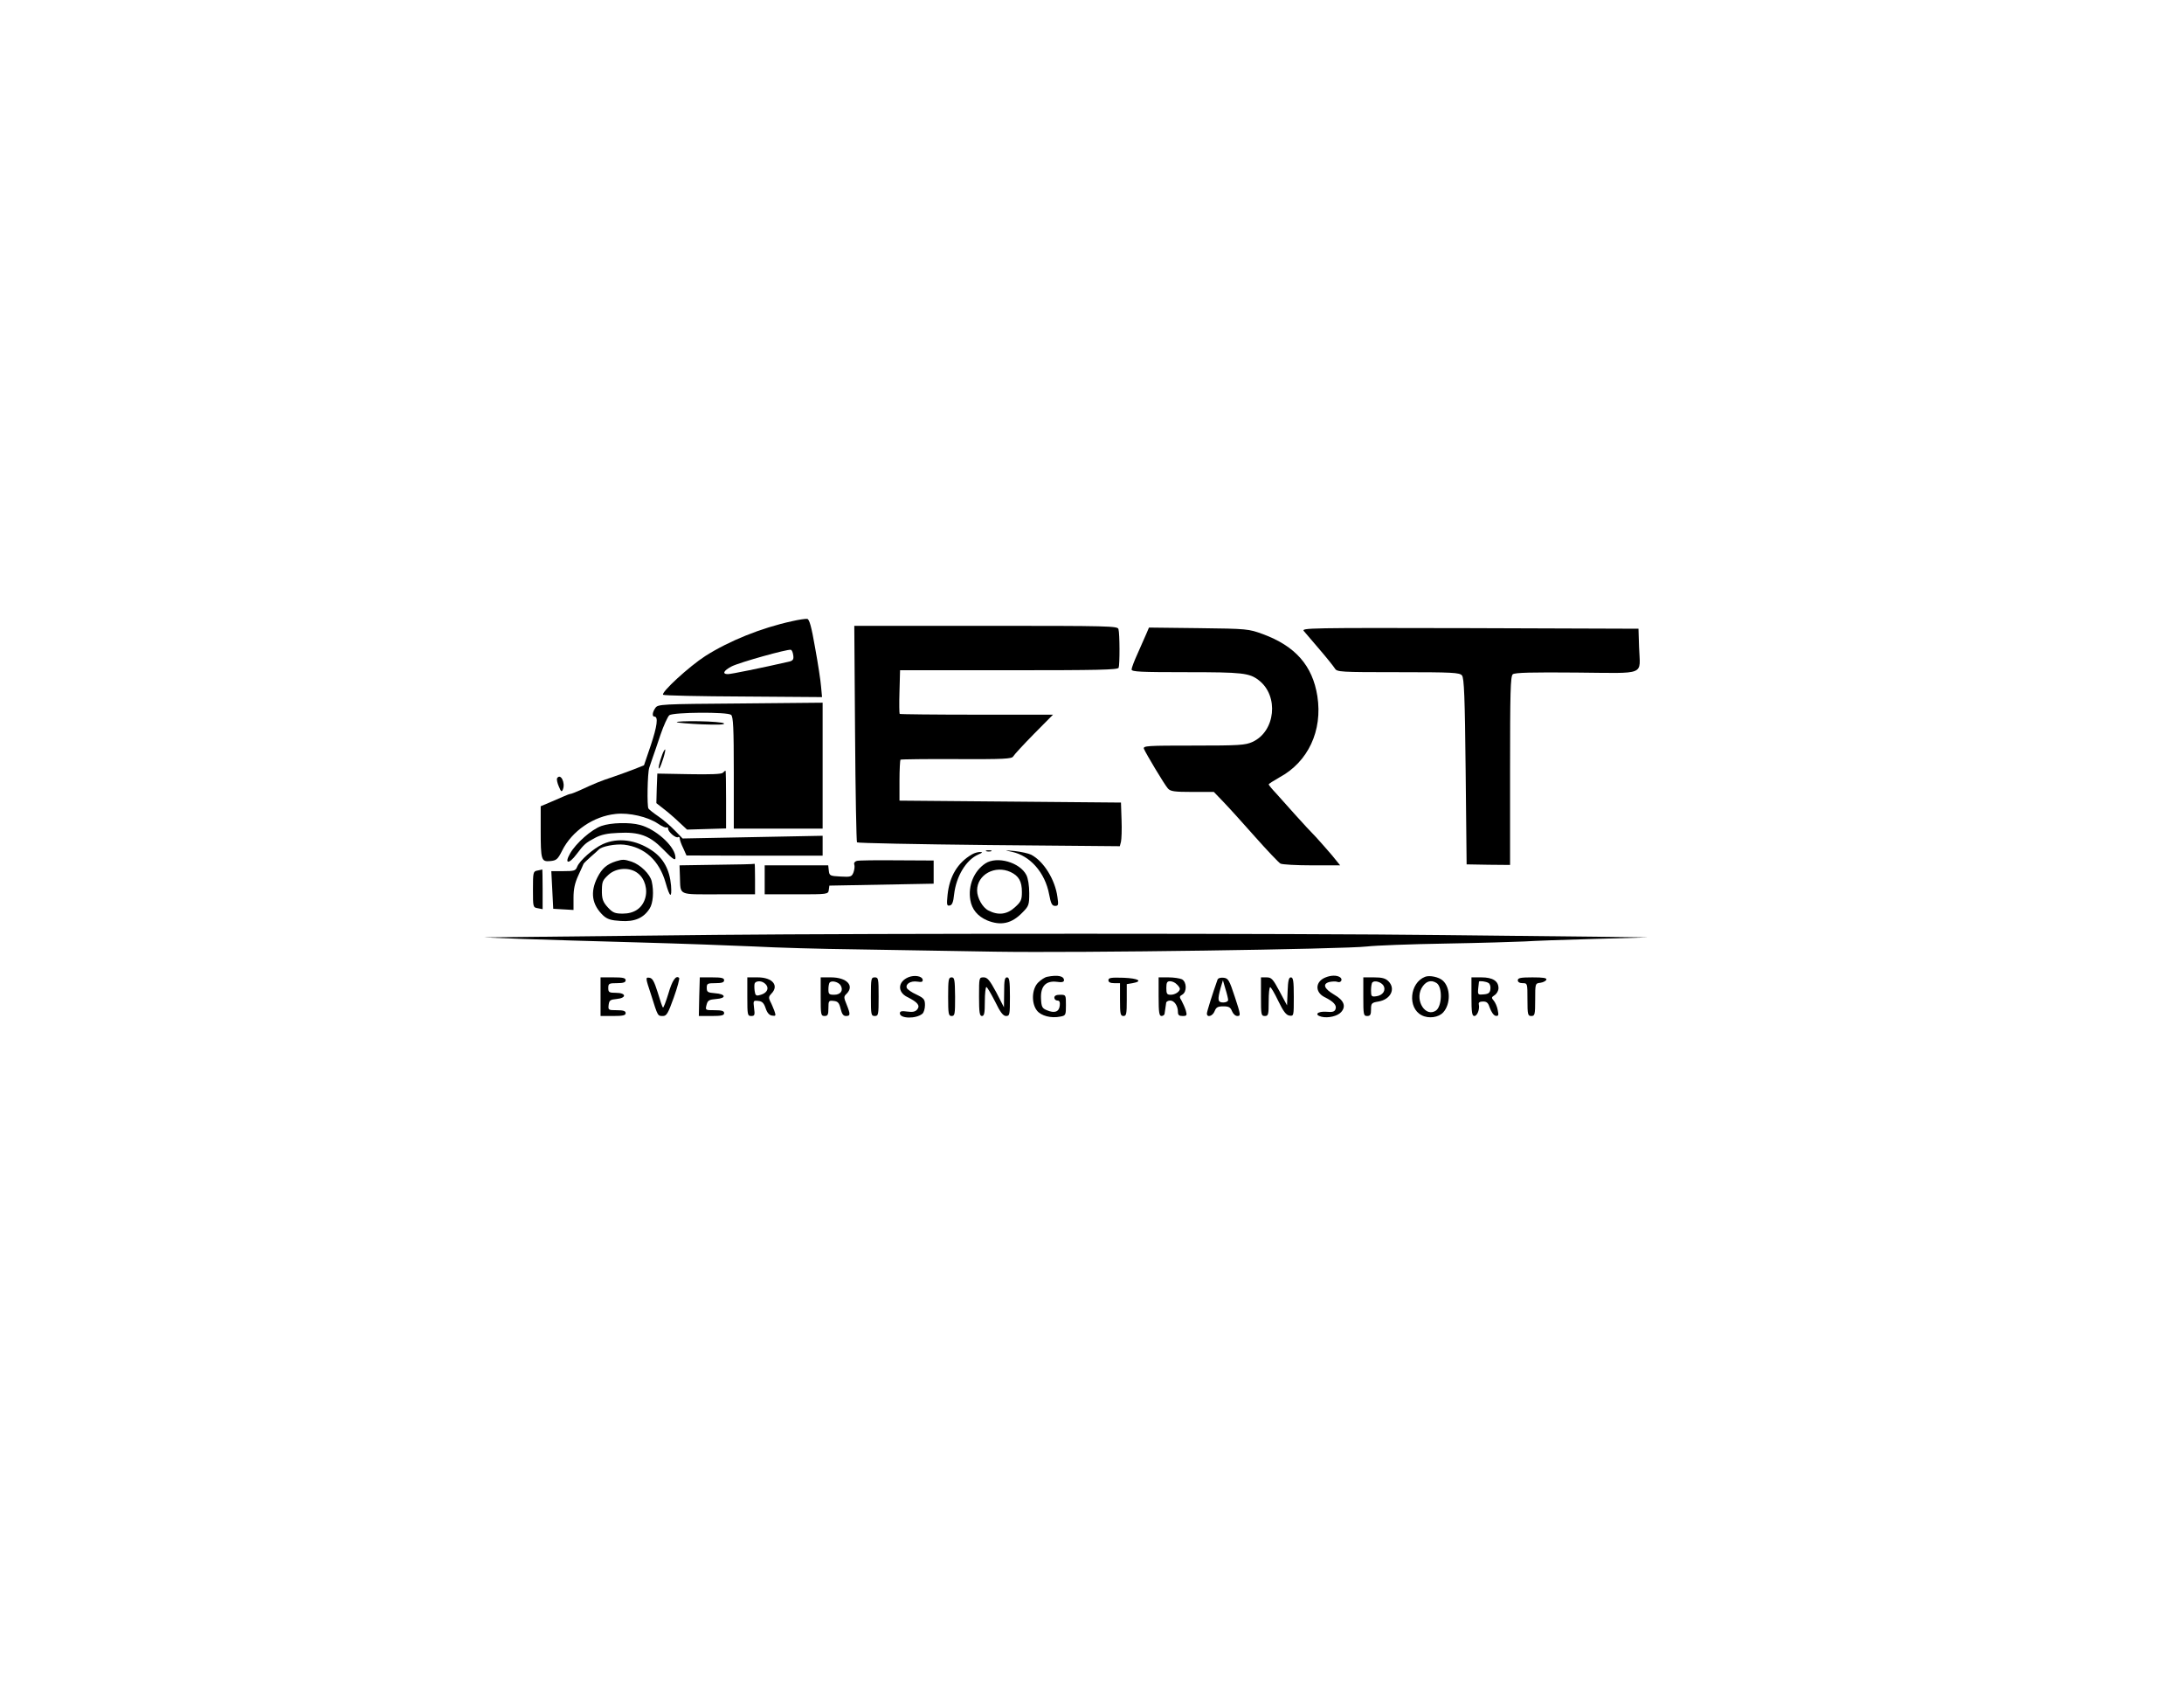 <?xml version="1.0" standalone="no"?>
<!DOCTYPE svg PUBLIC "-//W3C//DTD SVG 20010904//EN"
 "http://www.w3.org/TR/2001/REC-SVG-20010904/DTD/svg10.dtd">
<svg version="1.0" xmlns="http://www.w3.org/2000/svg"
 width="1131pt" height="875pt" viewBox="0 0 1131 875"
 preserveAspectRatio="xMidYMid meet">

<g transform="translate(0,875) scale(0.1,-0.1)"
fill="#000000" stroke="none">
<path d="M4102 5534 c-161 -35 -326 -102 -449 -180 -84 -54 -231 -189 -219
-201 4 -4 190 -8 415 -9 l408 -3 -5 54 c-2 29 -16 120 -31 202 -19 110 -30
148 -41 149 -8 1 -44 -4 -78 -12z m6 -177 c3 -21 -2 -27 -20 -32 -144 -33
-302 -65 -318 -65 -32 0 -23 18 19 40 41 21 289 90 306 86 6 -1 11 -14 13 -29z"/>
<path d="M4428 4953 c2 -307 7 -561 10 -564 4 -4 312 -10 684 -14 l677 -6 6
23 c3 13 5 64 3 113 l-3 90 -573 5 -574 5 0 103 c0 57 3 106 5 109 3 2 134 4
290 3 246 -1 287 1 294 14 5 9 53 61 107 116 l99 100 -395 0 c-217 0 -397 2
-399 4 -2 2 -3 54 -1 115 l3 111 564 0 c459 0 564 2 568 13 6 16 6 175 -1 200
-4 16 -45 17 -686 17 l-682 0 4 -557z"/>
<path d="M5936 5468 c-8 -18 -28 -64 -45 -102 -17 -37 -31 -74 -31 -82 0 -12
48 -14 284 -14 291 0 326 -4 375 -42 105 -81 86 -265 -33 -319 -37 -17 -69
-19 -305 -19 -241 0 -263 -1 -257 -17 10 -24 106 -185 124 -205 13 -15 33 -18
126 -18 l112 0 50 -52 c28 -29 102 -111 164 -181 63 -71 122 -133 131 -138 10
-5 83 -9 163 -9 l146 0 -43 53 c-24 28 -61 70 -82 93 -22 22 -69 73 -105 113
-36 40 -82 91 -102 114 -21 22 -38 43 -38 46 0 3 25 19 55 36 149 80 225 242
197 421 -25 158 -114 259 -282 321 -74 27 -80 28 -332 31 l-258 3 -14 -33z"/>
<path d="M6752 5483 c8 -10 45 -53 82 -96 37 -43 72 -87 79 -98 11 -18 27 -19
328 -19 282 0 318 -2 330 -17 11 -13 15 -110 19 -497 l5 -481 113 -2 112 -1 0
488 c0 406 2 489 14 499 10 9 101 11 330 9 368 -3 329 -19 324 132 l-3 95
-874 3 c-833 2 -873 1 -859 -15z"/>
<path d="M3394 5085 c-16 -22 -18 -45 -5 -45 21 0 14 -50 -19 -149 l-35 -103
-50 -20 c-27 -11 -77 -28 -110 -40 -62 -20 -100 -36 -171 -69 -23 -10 -45 -19
-49 -19 -4 0 -21 -6 -38 -14 -18 -8 -51 -22 -74 -32 l-43 -18 0 -120 c0 -160
3 -168 49 -164 32 3 39 8 62 54 51 102 162 178 277 190 70 8 167 -15 219 -50
20 -14 40 -23 45 -20 4 3 8 0 8 -7 0 -16 40 -50 51 -43 5 3 9 0 9 -7 0 -7 8
-30 18 -50 l17 -38 353 -1 352 0 0 51 0 52 -362 -7 -363 -7 -40 41 c-22 23
-60 56 -85 73 -25 17 -48 35 -52 41 -8 12 -5 183 4 211 4 11 12 34 17 50 6 17
25 71 41 120 17 50 38 95 46 102 21 16 301 18 320 2 11 -9 14 -66 14 -300 l0
-289 230 0 230 0 0 326 0 326 -426 -4 c-411 -3 -427 -4 -440 -23z"/>
<path d="M3505 5011 c4 -3 62 -8 130 -11 81 -3 121 -2 114 5 -5 5 -64 10 -130
11 -66 1 -117 -1 -114 -5z"/>
<path d="M3430 4845 c-15 -39 -24 -81 -16 -73 9 8 37 98 30 98 -2 0 -9 -11
-14 -25z"/>
<path d="M3743 4749 c-7 -7 -67 -9 -175 -7 l-164 3 -3 -77 -2 -76 37 -29 c20
-15 56 -46 79 -68 l43 -40 101 3 101 3 0 150 c0 82 -1 149 -3 149 -2 0 -8 -5
-14 -11z"/>
<path d="M2885 4721 c-3 -6 1 -25 9 -43 11 -27 15 -30 21 -15 14 34 -12 86
-30 58z"/>
<path d="M3115 4474 c-52 -18 -133 -90 -163 -143 -31 -54 -6 -57 34 -3 40 53
47 58 95 84 32 17 65 24 121 26 108 6 162 -14 230 -83 57 -59 70 -66 65 -36
-9 56 -103 139 -182 160 -55 15 -152 12 -200 -5z"/>
<path d="M3122 4380 c-50 -23 -120 -85 -133 -117 -8 -21 -15 -23 -71 -23 l-63
0 5 -97 5 -98 53 -3 52 -3 0 63 c0 46 7 77 25 116 13 29 26 56 27 60 2 4 19
20 38 37 19 16 37 33 40 36 14 17 87 31 132 26 107 -13 182 -82 215 -197 22
-78 33 -83 28 -14 -7 81 -39 141 -99 181 -83 56 -176 68 -254 33z"/>
<path d="M5108 4343 c6 -2 18 -2 25 0 6 3 1 5 -13 5 -14 0 -19 -2 -12 -5z"/>
<path d="M5240 4340 c95 -20 172 -108 193 -220 9 -48 15 -60 31 -60 17 0 18 5
12 46 -12 90 -71 185 -136 219 -14 7 -52 15 -85 19 -56 5 -57 5 -15 -4z"/>
<path d="M5034 4327 c-75 -43 -117 -114 -127 -210 -5 -51 -4 -58 11 -55 13 2
19 18 23 58 11 94 62 178 125 206 23 10 25 12 9 13 -11 0 -29 -5 -41 -12z"/>
<path d="M3190 4291 c-47 -15 -72 -36 -96 -83 -39 -77 -29 -142 30 -198 21
-19 40 -25 91 -28 71 -5 118 15 149 64 18 27 23 89 11 141 -9 38 -58 86 -104
102 -38 12 -45 13 -81 2z m113 -62 c37 -28 53 -86 37 -133 -16 -49 -57 -76
-115 -76 -40 0 -52 5 -76 31 -27 29 -33 45 -32 94 1 41 4 48 34 76 40 37 111
41 152 8z"/>
<path d="M4437 4293 c-11 -3 -16 -11 -13 -19 3 -8 1 -26 -4 -40 -9 -23 -14
-25 -67 -22 -55 3 -58 4 -61 31 l-3 27 -165 0 -164 0 0 -75 0 -75 164 0 c163
0 165 0 168 23 l3 22 270 5 270 5 0 60 0 60 -190 1 c-104 1 -198 0 -208 -3z"/>
<path d="M5103 4280 c-59 -39 -91 -115 -78 -190 8 -48 38 -84 87 -105 71 -29
127 -17 183 41 33 33 35 40 35 100 0 38 -6 77 -15 94 -34 66 -152 99 -212 60z
m131 -45 c42 -20 58 -48 58 -103 0 -41 -5 -51 -36 -79 -41 -38 -87 -43 -137
-17 -31 15 -59 66 -59 104 0 82 93 133 174 95z"/>
<path d="M3712 4273 l-193 -3 2 -58 c4 -100 -14 -92 200 -92 l189 0 0 80 c0
44 -1 79 -2 78 -2 -2 -90 -4 -196 -5z"/>
<path d="M2783 4243 c-22 -4 -23 -9 -23 -98 0 -91 0 -93 25 -97 l25 -5 0 103
c0 57 -1 103 -2 103 -2 -1 -13 -4 -25 -6z"/>
<path d="M3705 3910 c-357 -4 -774 -8 -925 -10 l-275 -3 200 -8 c110 -4 380
-12 600 -18 220 -6 490 -16 600 -21 110 -6 349 -13 530 -15 182 -3 506 -8 720
-12 432 -7 1807 13 1925 27 41 5 224 12 405 15 182 3 366 9 410 11 44 3 206 9
360 13 l280 8 -235 3 c-129 1 -500 5 -825 9 -761 9 -2934 9 -3770 1z"/>
<path d="M4705 3691 c-56 -23 -59 -77 -6 -103 54 -27 67 -44 51 -64 -10 -12
-24 -15 -52 -11 -28 4 -38 2 -38 -9 0 -28 84 -30 117 -2 7 6 13 26 13 44 0 30
-5 36 -44 55 -25 11 -47 27 -50 34 -8 21 20 38 54 33 24 -4 30 -1 28 11 -4 18
-43 24 -73 12z"/>
<path d="M5423 3693 c-12 -2 -33 -16 -47 -30 -33 -33 -36 -107 -6 -145 21 -27
73 -41 121 -31 28 5 29 8 29 59 0 53 0 54 -30 54 -20 0 -30 -5 -30 -15 0 -8 7
-15 16 -15 11 0 14 -8 12 -27 -4 -32 -27 -40 -67 -23 -24 10 -28 17 -30 60 -3
64 25 94 82 87 26 -4 37 -1 37 8 0 22 -32 29 -87 18z"/>
<path d="M6865 3690 c-54 -21 -57 -76 -6 -102 47 -23 65 -43 57 -63 -5 -13
-16 -16 -48 -13 -46 3 -64 -16 -24 -26 34 -8 82 3 101 24 27 30 15 61 -35 90
-53 31 -63 56 -26 66 14 3 33 4 41 1 19 -8 31 13 14 24 -17 11 -47 10 -74 -1z"/>
<path d="M7380 3693 c-80 -31 -92 -161 -18 -199 36 -19 88 -12 112 15 39 43
38 128 -2 164 -20 19 -69 29 -92 20z m59 -32 c32 -20 29 -121 -3 -143 -53 -36
-109 50 -75 115 20 36 48 47 78 28z"/>
<path d="M3110 3590 l0 -100 65 0 c51 0 65 3 65 15 0 11 -12 15 -46 15 -44 0
-45 1 -42 28 3 23 8 27 41 30 53 5 51 32 -3 32 -36 0 -40 3 -40 25 0 23 4 25
45 25 33 0 45 4 45 15 0 12 -14 15 -65 15 l-65 0 0 -100z"/>
<path d="M3372 3599 c35 -112 34 -109 61 -109 19 0 27 14 56 95 19 53 31 98
28 102 -16 16 -36 -12 -56 -82 -13 -42 -25 -74 -28 -71 -3 2 -15 37 -27 78
-18 57 -27 74 -43 76 -21 3 -21 1 9 -89z"/>
<path d="M3621 3590 l-2 -100 66 0 c51 0 65 3 65 15 0 11 -12 15 -49 15 -49 0
-49 0 -42 28 6 23 13 27 50 30 55 4 50 26 -7 30 -37 3 -42 6 -42 28 0 22 4 24
45 24 33 0 45 4 45 15 0 12 -14 15 -63 15 l-63 0 -3 -100z"/>
<path d="M3870 3590 c0 -94 1 -100 20 -100 18 0 20 5 15 41 -5 39 -4 40 22 37
20 -2 29 -11 38 -38 8 -24 19 -36 33 -38 20 -3 21 -1 12 25 -6 15 -15 38 -22
50 -8 17 -7 25 6 38 42 42 7 85 -70 85 l-54 0 0 -100z m86 72 c32 -22 21 -54
-23 -64 -17 -5 -22 -1 -25 22 -2 15 -2 32 0 38 4 13 31 16 48 4z"/>
<path d="M4250 3590 c0 -93 1 -100 20 -100 17 0 20 7 20 41 0 38 2 40 27 37
22 -2 29 -10 36 -40 7 -28 14 -38 28 -38 23 0 24 8 3 60 -15 36 -15 41 0 55
42 42 1 85 -81 85 l-53 0 0 -100z m103 59 c16 -26 1 -49 -33 -49 -26 0 -30 3
-30 28 0 16 3 32 7 36 12 11 45 2 56 -15z"/>
<path d="M4510 3590 c0 -93 1 -100 20 -100 19 0 20 7 20 100 0 93 -1 100 -20
100 -19 0 -20 -7 -20 -100z"/>
<path d="M4910 3590 c0 -90 2 -100 18 -100 17 0 18 10 18 100 -1 89 -3 100
-18 100 -16 0 -18 -11 -18 -100z"/>
<path d="M5070 3590 c0 -82 3 -100 15 -100 12 0 15 15 15 75 0 41 4 75 8 75 4
0 24 -34 45 -75 27 -56 42 -75 57 -75 19 0 20 7 20 100 0 82 -3 100 -15 100
-12 0 -15 -15 -15 -77 l-1 -78 -40 78 c-34 63 -46 77 -65 77 -24 0 -24 -1 -24
-100z"/>
<path d="M5740 3675 c0 -10 10 -15 30 -15 l30 0 0 -85 c0 -74 2 -85 18 -85 15
0 17 11 17 82 l0 83 30 5 c56 10 30 25 -47 28 -65 2 -78 0 -78 -13z"/>
<path d="M6000 3590 c0 -82 3 -100 15 -100 8 0 16 6 16 13 1 6 3 19 4 27 1 8
3 21 4 28 0 6 10 12 21 12 21 0 40 -27 40 -59 0 -16 6 -21 24 -21 22 0 24 3
17 28 -5 16 -15 38 -22 51 -12 19 -12 23 4 32 24 14 23 65 -2 79 -11 5 -42 10
-70 10 l-51 0 0 -100z m94 64 c9 -8 16 -19 16 -23 0 -15 -25 -31 -47 -31 -20
0 -23 5 -23 35 0 28 4 35 19 35 11 0 27 -7 35 -16z"/>
<path d="M6305 3678 c-24 -67 -55 -165 -55 -175 0 -23 30 -14 40 12 8 20 16
25 45 25 29 0 37 -5 45 -25 6 -14 17 -25 28 -25 18 0 17 7 -13 98 -29 88 -34
97 -58 100 -16 2 -29 -2 -32 -10z m55 -105 c0 -7 -11 -13 -25 -13 -29 0 -31
13 -14 75 l12 40 13 -45 c8 -25 14 -51 14 -57z"/>
<path d="M6530 3590 c0 -93 1 -100 20 -100 18 0 20 7 20 75 0 41 3 75 8 74 4
0 23 -32 42 -72 26 -54 41 -73 58 -75 22 -3 22 -1 22 97 0 82 -3 101 -15 101
-11 0 -15 -17 -17 -72 l-3 -73 -39 73 c-34 64 -42 72 -67 72 l-29 0 0 -100z"/>
<path d="M7060 3590 c0 -93 1 -100 20 -100 16 0 20 7 20 34 0 32 3 35 39 41
63 11 90 66 51 105 -15 15 -33 20 -75 20 l-55 0 0 -100z m104 58 c15 -25 -3
-52 -38 -56 -24 -3 -26 0 -26 31 0 18 3 37 7 41 12 12 45 2 57 -16z"/>
<path d="M7620 3590 c0 -82 3 -100 15 -100 15 0 29 35 23 61 -2 9 5 14 22 14
20 0 27 -7 36 -35 7 -19 19 -37 29 -39 15 -2 17 2 11 30 -3 18 -13 40 -21 49
-12 14 -12 17 5 28 11 7 20 23 20 36 0 37 -30 56 -88 56 l-52 0 0 -100z m88
71 c8 -4 12 -19 10 -32 -2 -19 -10 -25 -34 -27 -30 -3 -32 -2 -29 30 2 18 4
34 4 36 2 5 37 1 49 -7z"/>
<path d="M7860 3675 c0 -9 9 -15 25 -15 25 0 25 -1 25 -85 0 -78 2 -85 20 -85
18 0 20 7 20 84 0 84 0 85 27 88 14 2 28 9 31 16 3 9 -16 12 -72 12 -61 0 -76
-3 -76 -15z"/>
</g>
</svg>
